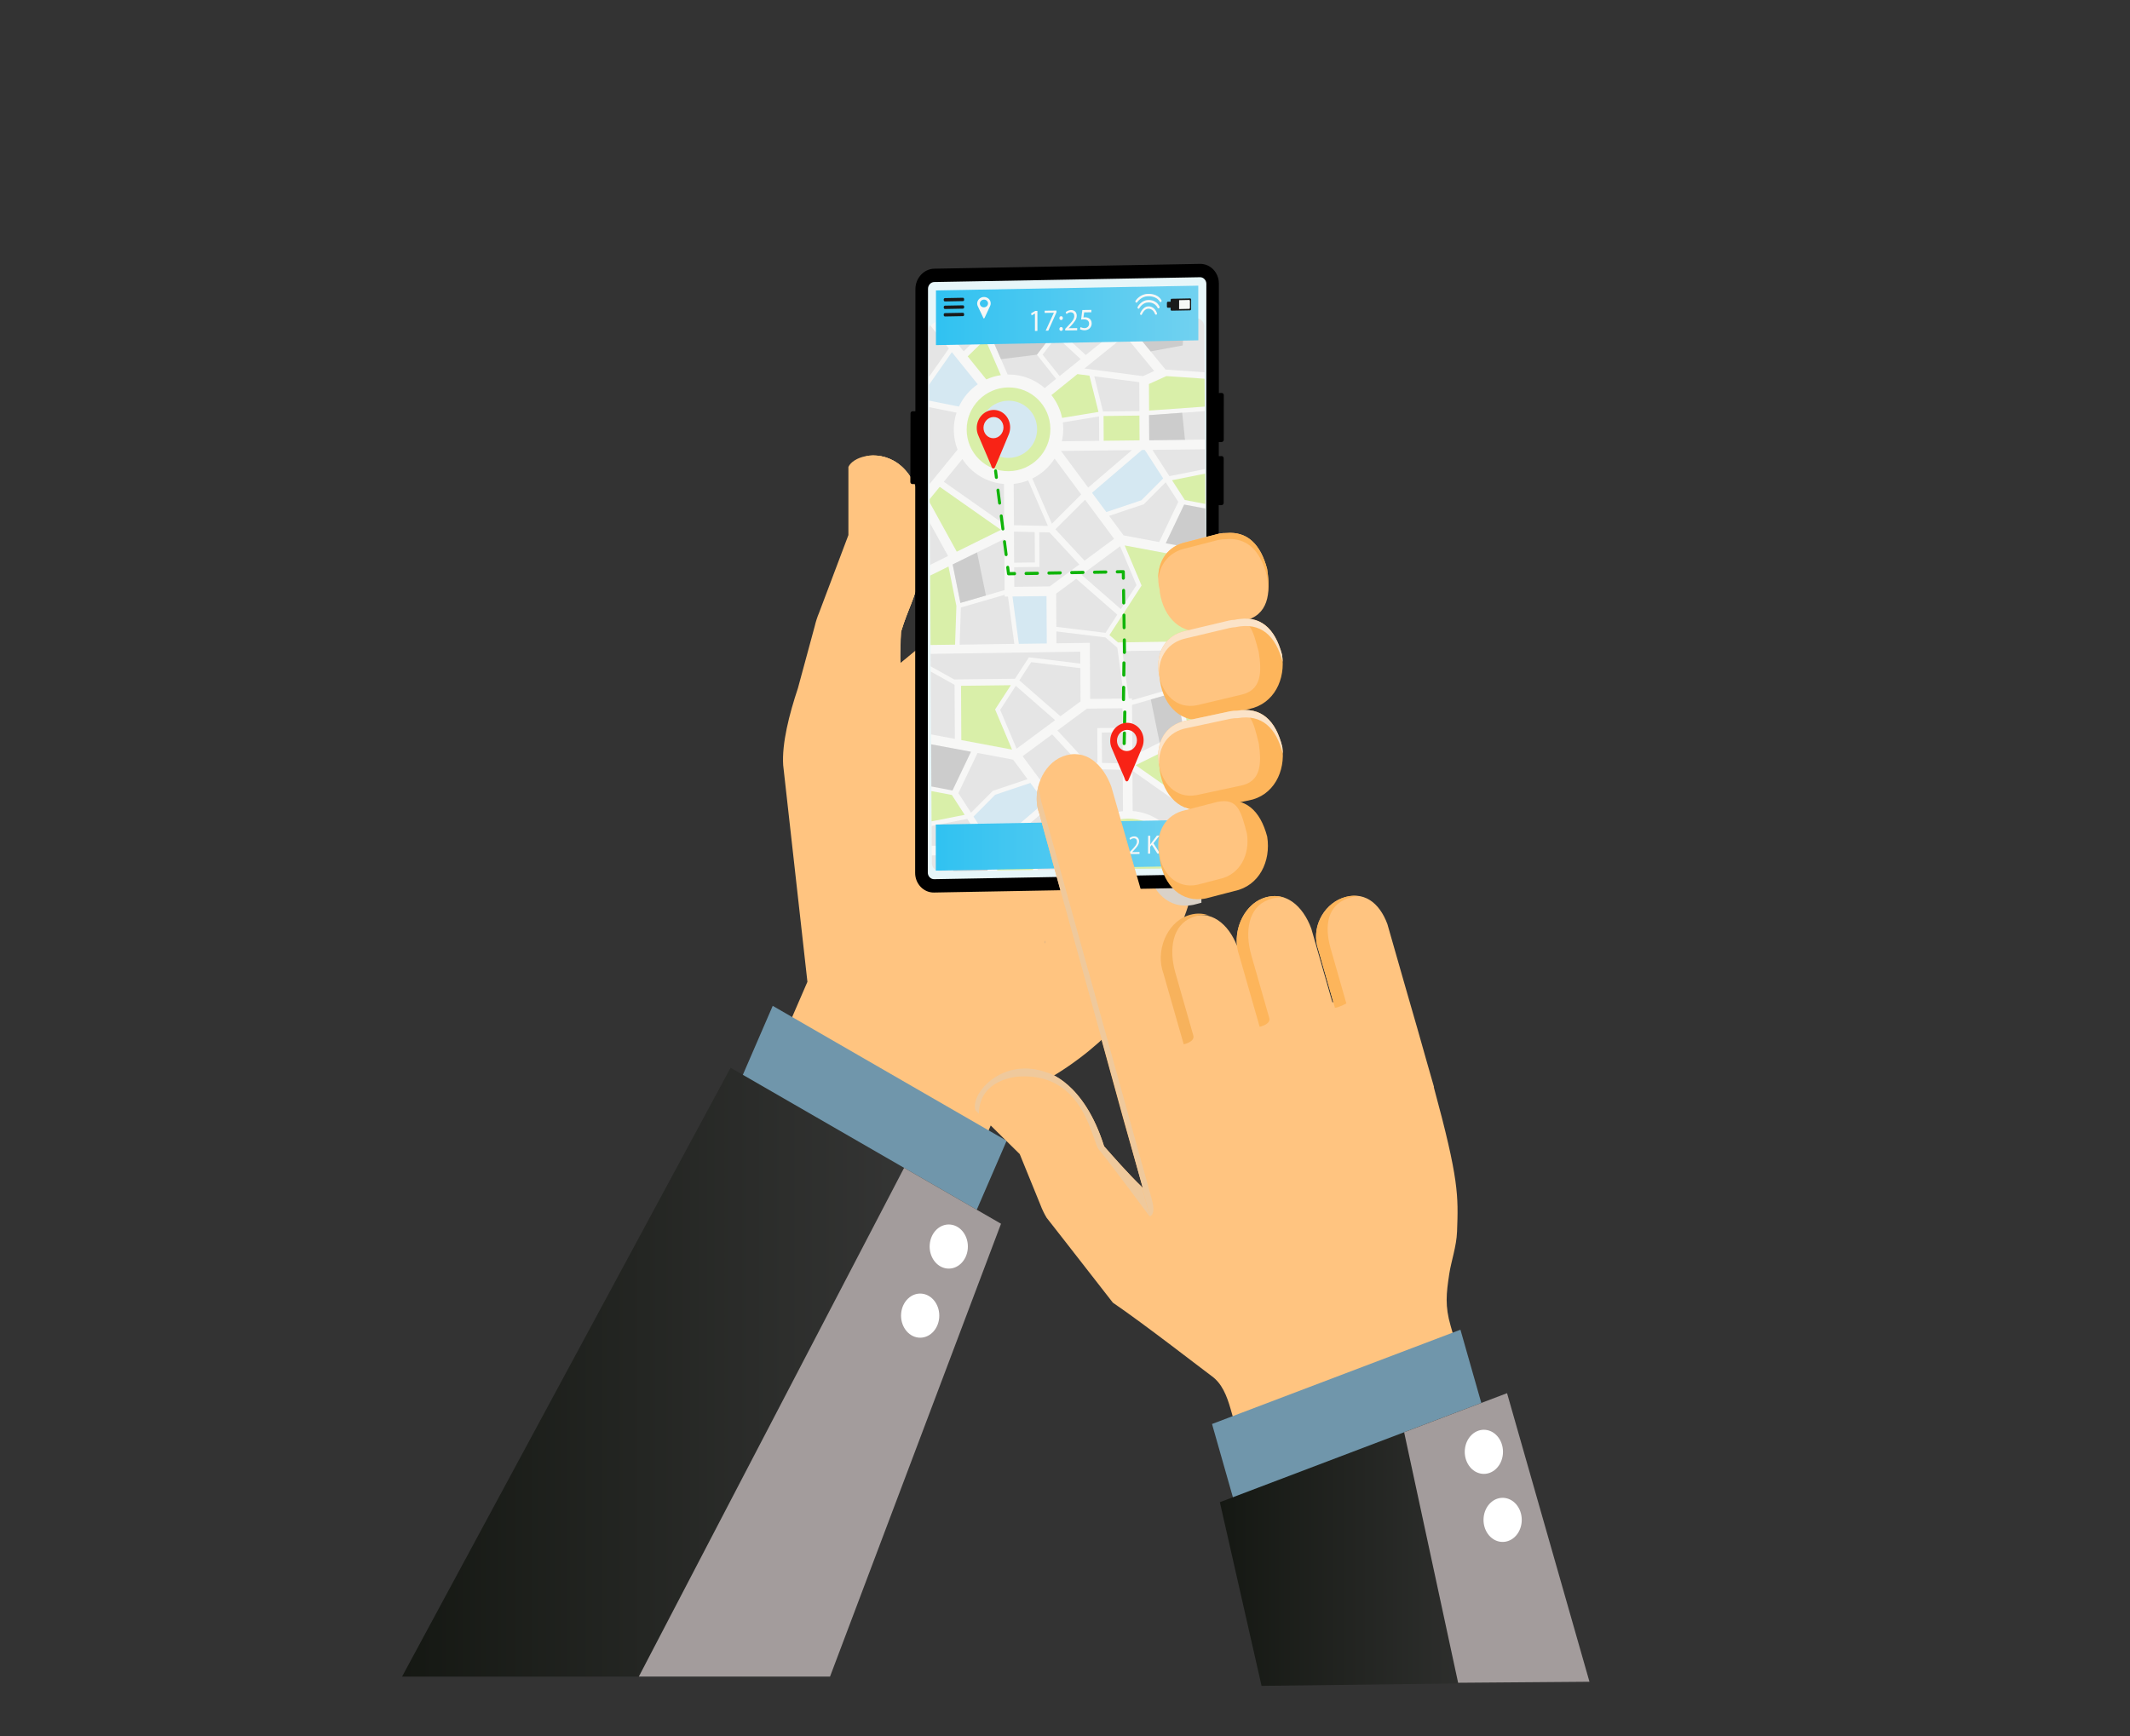 <svg width="390" height="318" viewBox="0 0 390 318" fill="none" xmlns="http://www.w3.org/2000/svg">
<rect x="0" y="0" width="390" height="318" fill="#333333" stroke="none"/>
<path d="M169.007 118.04L168.95 179.283C168.95 179.283 167.026 131.43 167.353 127.843C167.68 124.255 166.372 125.577 163.918 126.143C161.464 126.71 161.791 124.066 161.464 118.401C161.137 112.736 165.39 104.993 166.535 94.985C167.68 84.977 158.469 83.555 158.469 83.555L158.473 83.551C161.971 82.862 167.195 84.609 168.626 92.589C168.626 92.589 169.423 98.473 168.16 106.06C167.589 109.499 166.285 111.367 164.966 115.725C164.584 121.938 164.966 121.375 164.966 121.375L169.007 118.04Z" fill="#FDB55B"/>
<path d="M182.762 115.221L164.967 125.679C164.967 125.679 164.702 122.869 164.967 115.723C166.286 111.365 167.588 109.498 168.16 106.06C169.422 98.471 168.626 92.588 168.626 92.588C167.192 84.603 161.967 82.863 158.469 83.554C161.018 83.252 167.207 85.449 167.207 93.236C167.207 102.038 166.573 105.696 166.573 105.696L162.763 115.22V130.609C162.763 130.609 167.207 133.177 167.207 152.961C167.207 170.182 167.207 173.846 167.207 173.846C167.207 173.846 166.286 184.474 178.387 184.474C189.178 184.474 206.637 184.474 206.637 184.474L182.762 115.221Z" fill="#EFC99C"/>
<path d="M218.868 161.023C218.868 161.023 214.829 184.595 191.491 197.846C189.551 198.949 186.356 200.601 183.529 201.211L175.449 219.872L174.98 220.957L174.975 220.969L139.001 200.212L139.103 199.976L147.837 179.808L143.4 140.138C143.14 136.134 144.511 130.796 146.098 126.032L149.165 114.718C149.371 113.842 149.646 112.991 149.991 112.173L155.342 97.991V85.513C155.76 84.607 156.954 83.849 158.474 83.551C161.971 82.862 167.195 84.609 168.626 92.589C168.626 92.589 169.423 98.473 168.16 106.06C167.589 109.499 166.285 111.367 164.966 115.725C164.584 121.938 164.966 121.375 164.966 121.375L169.007 118.04L173.033 114.715L218.868 161.023Z" fill="#FFC480"/>
<path d="M141.485 184.208L127.637 216.189L170.467 240.901L184.315 208.92L141.485 184.208Z" fill="#7096AB"/>
<path d="M133.769 195.546L73.616 307.048H151.976L183.283 224.114L133.769 195.546Z" fill="url(#paint0_linear_859_423)"/>
<path d="M165.54 213.876L116.967 307.048H151.976L183.283 224.114L165.54 213.876Z" fill="#A39C9C"/>
<path d="M173.38 232.312C175.305 232.526 177.015 230.901 177.201 228.68C177.388 226.458 175.979 224.485 174.055 224.268C172.13 224.054 170.42 225.679 170.233 227.901C170.048 230.123 171.456 232.096 173.38 232.312Z" fill="white"/>
<path d="M168.146 244.965C170.07 245.179 171.78 243.554 171.966 241.332C172.153 239.111 170.744 237.137 168.821 236.92C166.896 236.707 165.185 238.331 164.998 240.553C164.813 242.775 166.221 244.748 168.146 244.965Z" fill="white"/>
<path d="M219.976 99.241L215.971 100.281C211.433 101.23 209.383 105.199 210.091 109.721C210.796 114.237 213.995 117.593 218.533 116.644L219.976 116.273V99.241Z" fill="#DAD2C8"/>
<path d="M219.976 115.569L215.999 116.503C211.458 117.452 209.408 121.424 210.116 125.943C210.824 130.458 214.023 133.814 218.56 132.869L219.976 132.535V115.569Z" fill="#DAD2C8"/>
<path d="M219.976 132.188L216.121 132.976C211.567 133.818 209.441 137.718 210.07 142.253C210.699 146.788 213.843 150.238 218.397 149.399L219.976 149.075V132.188Z" fill="#DAD2C8"/>
<path d="M219.976 148.302L215.993 149.332C211.455 150.281 209.405 154.253 210.113 158.772C210.821 163.291 214.017 166.644 218.558 165.698L219.976 165.331V148.302Z" fill="#DAD2C8"/>
<path d="M167.086 75.322L167.607 75.31L167.613 52.928C167.616 50.922 169.171 49.241 171.062 49.209L219.726 48.326C221.617 48.294 223.174 49.915 223.171 51.921L223.173 71.977L223.694 71.965C223.899 71.966 224.08 72.137 224.074 72.369L224.069 80.542C224.065 80.759 223.9 80.954 223.682 80.951L223.16 80.963L223.158 83.537L223.679 83.525C223.884 83.525 224.064 83.697 224.058 83.929L224.054 92.102C224.05 92.319 223.885 92.513 223.666 92.511L223.145 92.523L223.121 158.853C223.119 160.859 221.563 162.54 219.672 162.572L171.009 163.455C169.117 163.487 167.56 161.866 167.563 159.859L167.582 88.642L167.06 88.654C166.855 88.654 166.675 88.482 166.681 88.251L166.712 75.733C166.702 75.514 166.881 75.321 167.086 75.322Z" fill="black"/>
<path d="M171.065 51.653L219.728 50.77C220.346 50.757 220.88 51.314 220.881 51.969L220.847 158.888C220.848 159.543 220.313 160.12 219.696 160.132L171.033 161.015C170.416 161.028 169.881 160.471 169.88 159.816L169.917 52.883C169.915 52.228 170.437 51.649 171.065 51.653Z" fill="#E7F6F9"/>
<path d="M171.377 53.181L182.893 52.968C183.841 54.734 185.885 54.404 185.885 54.404L195.413 54.224L204.941 54.044C204.941 54.044 206.983 54.295 207.926 52.497L219.441 52.284L219.419 158.55L171.342 159.445L171.377 53.181Z" fill="white"/>
<path d="M219.091 158.988L172.606 159.529C171.516 159.543 170.621 158.647 170.613 157.535L170.049 60.879C170.042 59.768 170.926 58.851 172.017 58.837L218.509 58.297C219.6 58.283 220.495 59.18 220.502 60.291L221.066 156.947C221.066 158.057 220.181 158.974 219.091 158.988Z" fill="#F7F7F6"/>
<path d="M197.617 103.383L192.16 97.502L190.285 97.468L190.319 103.823L185.693 103.881L185.712 107.467L192.196 107.391L197.617 103.383Z" fill="#E5E5E5"/>
<path d="M177.186 65.265L180.586 69.486C181.425 69.109 182.32 68.838 183.252 68.704L180.408 62.131L177.186 65.265Z" fill="#D9EFA9"/>
<path d="M204.581 112.567L197.056 105.995L193.382 108.713L193.415 114.798L202.42 115.895L204.581 112.567Z" fill="#E5E5E5"/>
<path d="M208.594 69.989L200.363 68.915L201.961 75.356L208.622 75.282L208.594 69.989Z" fill="#E5E5E5"/>
<path d="M193.378 60.373L194.766 58.574L181.011 58.733L181.161 60.518L193.378 60.373Z" fill="#E5E5E5"/>
<path d="M184.499 68.598C184.532 68.595 184.563 68.599 184.596 68.596C187.153 68.565 189.498 69.508 191.28 71.071L193.364 69.389L189.844 64.947L192.454 61.561L181.505 61.685L184.499 68.598Z" fill="#E5E5E5"/>
<path d="M197.3 68.513L197.303 68.489L192.511 72.359C193.466 73.558 194.149 74.979 194.469 76.535L201.133 75.441L199.476 68.794L197.3 68.513Z" fill="#D9EFA9"/>
<path d="M209.089 82.409L199.993 90.203L199.947 90.245L202.566 93.774L208.991 91.617L212.979 87.614L209.61 82.402L209.089 82.409Z" fill="#D5E8F2"/>
<path d="M206.007 61.47L198.553 67.486L209.274 68.887L211.33 67.944L206.007 61.47Z" fill="#E5E5E5"/>
<path d="M213.436 88.326L209.439 92.343L203.081 94.477L205.733 98.052L212.24 99.269L215.744 91.907L213.436 88.326Z" fill="#E5E5E5"/>
<path d="M208.091 107.158L205.093 100.048L198.032 105.272L205.231 111.56L208.091 107.158Z" fill="#E5E5E5"/>
<path d="M176.215 84.067L172.813 88.228L183.87 96.003L183.831 88.628C180.633 88.386 177.854 86.63 176.215 84.067Z" fill="#E5E5E5"/>
<path d="M183.889 98.699L174.435 103.373L175.851 110.417L183.944 108.068L183.889 98.699Z" fill="#E5E5E5"/>
<path d="M184.703 86.294C188.934 86.244 192.345 82.77 192.32 78.534C192.295 74.298 188.845 70.904 184.614 70.954C180.382 71.004 176.972 74.478 176.997 78.714C177.021 82.95 180.472 86.344 184.703 86.294Z" fill="#D9EFA9"/>
<path d="M183.998 117.944C184.575 117.938 185.145 117.93 185.722 117.924L184.558 109.251L183.957 109.254L183.956 108.928L175.938 111.255L175.707 118.061C178.466 118.018 181.231 117.985 183.998 117.944Z" fill="#E5E5E5"/>
<path d="M198.797 65.016L206.966 58.434L195.816 58.562L194.151 60.729L198.797 65.016Z" fill="#E5E5E5"/>
<path d="M208.625 76.108L202.057 76.185L202.084 80.722L208.652 80.645L208.625 76.108Z" fill="#D9EFA9"/>
<path d="M188.254 87.977C187.423 88.306 186.535 88.521 185.61 88.615L185.652 96.187L191.875 96.319L188.254 87.977Z" fill="#E5E5E5"/>
<path d="M201.257 80.731L201.23 76.263L194.606 77.354C194.655 77.737 194.679 78.124 194.679 78.516C194.684 79.308 194.598 80.071 194.427 80.813L201.257 80.731Z" fill="#E5E5E5"/>
<path d="M184.688 83.865C187.581 83.832 189.912 81.458 189.895 78.564C189.878 75.67 187.52 73.352 184.627 73.386C181.735 73.42 179.404 75.793 179.42 78.687C179.437 81.581 181.796 83.899 184.688 83.865Z" fill="#D5E8F2"/>
<path d="M194.267 82.586L199.244 89.296L207.252 82.438L194.267 82.586Z" fill="#E5E5E5"/>
<path d="M185.684 103.056L189.484 103.009L189.456 97.447L185.658 97.364L185.684 103.056Z" fill="#E5E5E5"/>
<path d="M203.987 98.673L198.675 91.515L193.243 96.933L198.576 102.674L203.987 98.673Z" fill="#E5E5E5"/>
<path d="M197.965 90.556L193.097 83.984C192.103 85.546 190.687 86.819 189.008 87.638L192.599 95.91L197.965 90.556Z" fill="#E5E5E5"/>
<path d="M190.901 64.945L194.015 68.871L197.864 65.771L193.423 61.669L190.901 64.945Z" fill="#E5E5E5"/>
<path d="M171.061 58.92C171.086 58.916 171.113 58.904 171.138 58.899C171.113 58.904 171.086 58.916 171.061 58.92Z" fill="#E5E5E5"/>
<path d="M171.252 58.873C171.277 58.869 171.294 58.864 171.318 58.868C171.294 58.864 171.269 58.868 171.252 58.873Z" fill="#E5E5E5"/>
<path d="M171.144 58.899C171.169 58.894 171.204 58.883 171.23 58.879C171.204 58.883 171.17 58.886 171.144 58.899Z" fill="#E5E5E5"/>
<path d="M170.984 58.95C171.002 58.944 171.029 58.932 171.046 58.926C171.019 58.938 171.002 58.944 170.984 58.95Z" fill="#E5E5E5"/>
<path d="M171.521 58.848C171.488 58.85 171.464 58.847 171.431 58.849C171.456 58.846 171.489 58.843 171.521 58.848Z" fill="#E5E5E5"/>
<path d="M171.342 58.853C171.36 58.848 171.384 58.852 171.409 58.848C171.384 58.852 171.359 58.855 171.342 58.853Z" fill="#E5E5E5"/>
<path d="M220.689 93.128L216.817 92.397L213.44 99.492L220.733 100.855L220.689 93.128Z" fill="#CCCCCC"/>
<path d="M191.663 117.843L191.612 109.168L185.384 109.239L186.548 117.912C188.255 117.889 189.955 117.865 191.663 117.843Z" fill="#D5E8F2"/>
<path d="M220.548 68.174L220.492 59.752C220.489 58.943 219.816 58.283 219.007 58.288L209.82 58.398L207.393 60.357L213.409 67.681L220.548 68.174Z" fill="#E5E5E5"/>
<path d="M210.427 80.627L220.615 80.507L220.584 75.296L210.395 76.028L210.427 80.627Z" fill="#E5E5E5"/>
<path d="M220.553 69.358L213.556 68.877L210.37 70.327L210.395 75.195L220.584 74.463L220.553 69.358Z" fill="#D9EFA9"/>
<path d="M220.645 85.898L220.623 82.279L211.012 82.393L214.111 87.199L220.645 85.898Z" fill="#E5E5E5"/>
<path d="M220.683 92.286L220.651 86.739L214.595 87.946L216.944 91.574L220.683 92.286Z" fill="#D9EFA9"/>
<path d="M170.253 95.759L170.303 103.446L173.587 101.823L170.253 95.759Z" fill="#E5E5E5"/>
<path d="M183.273 97.035L172.063 89.156L170.226 91.405L170.231 92.034L175.181 101.033L183.273 97.035Z" fill="#D9EFA9"/>
<path d="M174.874 118.062L175.114 110.972L173.668 103.752L170.307 105.413L170.384 118.124C171.883 118.103 173.383 118.083 174.874 118.062Z" fill="#D9EFA9"/>
<path d="M174.639 78.748C174.631 77.636 174.81 76.569 175.138 75.571L170.129 74.57L170.211 88.628L175.327 82.348C174.896 81.233 174.647 80.022 174.639 78.748Z" fill="#E5E5E5"/>
<path d="M179.025 70.378L174.281 64.494L170.107 70.453L170.126 73.37L175.578 74.459C176.345 72.807 177.541 71.396 179.025 70.378Z" fill="#D5E8F2"/>
<path d="M170.284 59.534C170.13 59.765 170.042 60.046 170.047 60.341L170.097 69.024L173.738 63.82L170.284 59.534Z" fill="#E5E5E5"/>
<path d="M170.89 58.992C170.917 58.98 170.935 58.967 170.96 58.962C170.943 58.968 170.917 58.98 170.89 58.992Z" fill="#E5E5E5"/>
<path d="M170.733 59.084C170.759 59.072 170.778 59.059 170.804 59.046C170.779 59.051 170.76 59.064 170.733 59.084Z" fill="#E5E5E5"/>
<path d="M180.003 60.889L179.824 58.749L172.009 58.837L176.447 64.342L180.003 60.889Z" fill="#E5E5E5"/>
<path d="M170.662 59.132C170.681 59.118 170.707 59.106 170.726 59.092C170.699 59.105 170.681 59.118 170.662 59.132Z" fill="#E5E5E5"/>
<path d="M170.452 59.313C170.509 59.249 170.581 59.194 170.645 59.138C170.581 59.194 170.517 59.25 170.452 59.313Z" fill="#E5E5E5"/>
<path d="M170.804 59.038C170.83 59.026 170.857 59.013 170.884 59.001C170.858 59.005 170.83 59.026 170.804 59.038Z" fill="#E5E5E5"/>
<path d="M171.318 58.858C171.326 58.86 171.335 58.854 171.343 58.855C171.334 58.861 171.326 58.86 171.318 58.858Z" fill="#E5E5E5"/>
<path d="M171.398 58.853C171.407 58.855 171.416 58.849 171.424 58.85C171.424 58.85 171.416 58.849 171.398 58.853Z" fill="#E5E5E5"/>
<path d="M171.227 58.878C171.235 58.879 171.244 58.873 171.252 58.875C171.244 58.873 171.236 58.872 171.227 58.878Z" fill="#E5E5E5"/>
<path d="M171.043 58.933C171.051 58.934 171.06 58.928 171.068 58.929C171.06 58.928 171.052 58.927 171.043 58.933Z" fill="#E5E5E5"/>
<path d="M170.959 58.961C170.967 58.962 170.976 58.956 170.976 58.956C170.976 58.956 170.968 58.955 170.959 58.961Z" fill="#E5E5E5"/>
<path d="M170.724 59.091L170.732 59.085C170.732 59.085 170.725 59.084 170.724 59.091Z" fill="#E5E5E5"/>
<path d="M210.395 76.027L216.46 75.589L216.969 80.543L210.427 80.627L210.395 76.027Z" fill="#CCCCCC"/>
<path d="M210.681 64.349L207.393 60.356L209.82 58.397L216.842 58.318L216.551 63.27L210.681 64.349Z" fill="#CCCCCC"/>
<path d="M174.435 103.373L178.899 101.17L180.52 109.059L175.851 110.417L174.435 103.373Z" fill="#CCCCCC"/>
<path d="M189.851 64.956L183.282 65.778L181.511 61.694L192.461 61.57L189.851 64.956Z" fill="#CCCCCC"/>
<path d="M193.611 133.778L199.068 139.659L200.942 139.701L200.909 133.338L205.533 133.288L205.515 129.703L199.022 129.777L193.611 133.778Z" fill="#E5E5E5"/>
<path d="M186.646 124.603L194.163 131.173L197.846 128.448L197.813 122.363L188.808 121.267L186.646 124.603Z" fill="#E5E5E5"/>
<path d="M182.139 154.753L191.234 146.966L191.28 146.924L188.662 143.387L182.229 145.543L178.249 149.547L181.61 154.758L182.139 154.753Z" fill="#D5E8F2"/>
<path d="M177.792 148.836L181.788 144.827L188.146 142.693L185.493 139.118L178.987 137.901L175.476 145.254L177.792 148.836Z" fill="#E5E5E5"/>
<path d="M183.137 130.004L186.135 137.113L193.195 131.889L185.989 125.601L183.137 130.004Z" fill="#E5E5E5"/>
<path d="M176.015 135.537L185.303 137.279L182.203 129.927L185.085 125.487L175.963 125.597L176.015 135.537Z" fill="#D9EFA9"/>
<path d="M215.011 153.102L218.407 148.932L207.35 141.157L207.389 148.533C210.587 148.774 213.374 150.532 215.011 153.102Z" fill="#E5E5E5"/>
<path d="M207.331 138.461L216.784 133.795L215.376 126.753L207.276 129.092L207.331 138.461Z" fill="#E5E5E5"/>
<path d="M207.23 119.218C206.652 119.224 206.083 119.232 205.506 119.238L206.67 127.911L207.271 127.908L207.272 128.234L215.29 125.908L215.521 119.102C212.754 119.143 209.996 119.177 207.23 119.218Z" fill="#E5E5E5"/>
<path d="M202.972 149.193C203.804 148.864 204.691 148.649 205.617 148.555L205.575 140.983L199.352 140.851L202.972 149.193Z" fill="#E5E5E5"/>
<path d="M196.952 154.583L191.983 147.875L183.974 154.733L196.952 154.583Z" fill="#E5E5E5"/>
<path d="M205.534 134.113L201.734 134.16L201.772 139.715L205.57 139.798L205.534 134.113Z" fill="#E5E5E5"/>
<path d="M187.241 138.49L192.552 145.655L197.977 140.228L192.652 134.489L187.241 138.49Z" fill="#E5E5E5"/>
<path d="M193.255 146.606L198.123 153.177C199.117 151.615 200.533 150.342 202.212 149.524L198.621 141.251L193.255 146.606Z" fill="#E5E5E5"/>
<path d="M170.531 144.033L174.401 144.771L177.788 137.67L170.487 136.306L170.531 144.033Z" fill="#CCCCCC"/>
<path d="M179.283 119.621C176.315 119.666 173.357 119.704 170.389 119.749L170.403 122.036L174.766 124.462L174.763 124.428L185.849 124.299L188.392 120.382L197.805 121.529L197.792 119.348C191.625 119.437 185.458 119.526 179.283 119.621Z" fill="#E5E5E5"/>
<path d="M170.575 151.263L170.595 154.889L180.215 154.777L177.108 149.97L170.575 151.263Z" fill="#E5E5E5"/>
<path d="M170.537 144.875L170.568 150.421L176.631 149.224L174.284 145.587L170.537 144.875Z" fill="#D9EFA9"/>
<path d="M170.483 134.502L174.831 135.317L174.78 125.418L170.41 122.983L170.483 134.502Z" fill="#E5E5E5"/>
<path d="M220.966 141.41L220.925 133.716L217.632 135.346L220.966 141.41Z" fill="#E5E5E5"/>
<path d="M207.946 140.133L219.164 148.013L220.993 145.764L220.988 145.135L216.047 136.129L207.946 140.133Z" fill="#D9EFA9"/>
<path d="M216.346 119.098L216.106 126.188L217.552 133.408L220.913 131.747L220.836 119.036C219.344 119.058 217.845 119.078 216.346 119.098Z" fill="#D9EFA9"/>
<path d="M215.893 154.813C216.332 155.929 216.581 157.14 216.581 158.413C216.584 158.618 216.579 158.813 216.566 159.015L219.596 158.98C220.406 158.966 221.065 158.286 221.064 157.461L221.008 148.541L215.893 154.813Z" fill="#D9EFA9"/>
<path d="M206.531 152.644C203.285 152.682 200.666 155.356 200.685 158.599C200.688 158.803 200.699 159.001 200.719 159.199L212.422 159.061C212.442 158.868 212.447 158.665 212.453 158.462C212.425 155.218 209.769 152.606 206.531 152.644Z" fill="#D5E8F2"/>
<path d="M196.8 156.356L189.97 156.439L189.984 159.33L196.566 159.252C196.554 159.055 196.543 158.857 196.548 158.654C196.542 157.862 196.63 157.091 196.8 156.356Z" fill="#E5E5E5"/>
<path d="M189.138 156.438L182.569 156.515L182.586 159.405L189.154 159.328L189.138 156.438Z" fill="#D9EFA9"/>
<path d="M216.784 133.795L212.328 135.999L210.708 128.102L215.376 126.752L216.784 133.795Z" fill="#CCCCCC"/>
<path d="M215.17 158.43C215.145 153.676 211.263 149.859 206.517 149.916C201.771 149.974 197.933 153.884 197.96 158.629C197.962 158.834 197.966 159.03 197.985 159.229L215.155 159.032C215.159 158.836 215.173 158.634 215.17 158.43Z" fill="#D9EFA9"/>
<path d="M172.101 159.538L180.814 159.434L180.8 156.543L170.611 156.662L170.619 158.051C170.62 158.875 171.292 159.544 172.101 159.538Z" fill="#E5E5E5"/>
<path d="M174.251 156.617L174.554 159.509L180.814 159.434L180.8 156.542L174.251 156.617Z" fill="#CCCCCC"/>
<path d="M193.428 117.812C195.473 117.781 197.509 117.757 199.547 117.725L199.556 119.326L199.607 128.001L205.835 127.929L204.735 119.755L204.586 118.624L202.395 116.732L200.751 116.536L199.548 116.386L193.422 115.64L193.428 117.812Z" fill="#E5E5E5"/>
<path d="M209.024 107.235L206.142 111.675L205.37 112.869L203.136 116.309L204.711 117.655C207.117 117.619 209.53 117.584 211.936 117.547C214.904 117.503 217.862 117.465 220.829 117.42L220.816 115.133L216.453 112.707L215.27 112.03L215.264 111.572L215.211 101.632L205.924 99.891L209.024 107.235Z" fill="#D9EFA9"/>
<path d="M216.447 111.196L220.808 113.637L220.744 102.667L216.388 101.851L216.447 111.196Z" fill="#E5E5E5"/>
<path d="M184.954 78.266C184.952 76.477 183.587 75.044 181.901 75.076C180.214 75.109 178.839 76.583 178.841 78.372C178.838 78.866 178.937 79.317 179.122 79.736C179.725 81.147 180.328 82.558 180.931 83.968C181.094 84.355 181.259 84.728 181.422 85.115C181.513 85.332 181.572 85.777 181.855 85.803C182.096 85.838 182.197 85.518 182.28 85.326C182.423 84.998 182.551 84.682 182.694 84.353C183.066 83.477 183.426 82.598 183.796 81.735C184.089 81.035 184.383 80.322 184.676 79.622C184.858 79.212 184.953 78.746 184.954 78.266ZM181.905 80.255C180.891 80.268 180.083 79.424 180.075 78.347C180.08 77.271 180.889 76.399 181.905 76.371C182.919 76.358 183.727 77.202 183.735 78.279C183.73 79.355 182.905 80.239 181.905 80.255Z" fill="#F82316"/>
<path d="M182.442 87.705C182.304 87.715 182.184 87.595 182.163 87.461L182.017 86.291C182 86.129 182.103 85.984 182.256 85.962C182.41 85.941 182.545 86.048 182.562 86.21L182.708 87.38C182.725 87.543 182.622 87.688 182.469 87.709C182.469 87.709 182.455 87.707 182.442 87.705Z" fill="#10B40A"/>
<path d="M184.227 101.853C184.089 101.862 183.969 101.743 183.947 101.609L183.645 99.253C183.628 99.09 183.731 98.945 183.884 98.924C184.038 98.902 184.173 99.009 184.19 99.171L184.492 101.527C184.51 101.69 184.407 101.835 184.253 101.856C184.253 101.856 184.24 101.855 184.227 101.853ZM183.636 97.142C183.497 97.151 183.378 97.032 183.356 96.898L183.054 94.542C183.036 94.38 183.139 94.235 183.293 94.213C183.446 94.192 183.581 94.299 183.599 94.461L183.901 96.817C183.919 96.98 183.816 97.125 183.662 97.146C183.651 97.13 183.636 97.142 183.636 97.142ZM183.033 92.416C182.895 92.425 182.775 92.306 182.754 92.172L182.452 89.816C182.434 89.653 182.537 89.508 182.69 89.487C182.844 89.465 182.979 89.572 182.996 89.735L183.299 92.091C183.316 92.253 183.213 92.398 183.06 92.42C183.06 92.42 183.046 92.418 183.033 92.416Z" fill="#10B40A"/>
<path d="M185.773 105.347L184.663 105.362C184.525 105.371 184.406 105.252 184.384 105.118L184.238 103.948C184.221 103.785 184.324 103.64 184.477 103.619C184.631 103.597 184.766 103.704 184.783 103.866L184.899 104.77L185.763 104.75C185.915 104.742 186.046 104.878 186.036 105.036C186.052 105.213 185.935 105.356 185.773 105.347Z" fill="#10B40A"/>
<path d="M202.481 105.056L200.398 105.09C200.247 105.097 200.116 104.962 200.125 104.803C200.121 104.643 200.251 104.502 200.4 104.509L202.483 104.475C202.634 104.468 202.765 104.603 202.756 104.762C202.749 104.906 202.633 105.049 202.481 105.056ZM198.302 105.122L196.219 105.155C196.067 105.163 195.936 105.027 195.946 104.869C195.941 104.708 196.071 104.567 196.221 104.574L198.304 104.54C198.455 104.533 198.586 104.668 198.577 104.827C198.581 104.988 198.451 105.129 198.302 105.122ZM194.134 105.203L192.051 105.237C191.899 105.244 191.768 105.109 191.778 104.95C191.773 104.79 191.903 104.648 192.053 104.655L194.136 104.622C194.287 104.615 194.418 104.75 194.409 104.908C194.399 105.067 194.285 105.196 194.134 105.203ZM189.952 105.283L187.869 105.316C187.718 105.324 187.587 105.188 187.596 105.03C187.592 104.869 187.722 104.728 187.871 104.735L189.954 104.701C190.106 104.694 190.236 104.829 190.227 104.988C190.231 105.149 190.104 105.276 189.952 105.283Z" fill="#10B40A"/>
<path d="M205.683 106.173C205.532 106.18 205.414 106.047 205.41 105.886L205.402 104.998L204.566 105.008C204.415 105.015 204.284 104.88 204.293 104.721C204.289 104.561 204.419 104.42 204.568 104.427L205.678 104.412C205.829 104.405 205.946 104.538 205.951 104.699L205.971 105.88C205.964 106.024 205.848 106.168 205.683 106.173C205.696 106.175 205.696 106.175 205.683 106.173Z" fill="#10B40A"/>
<path d="M205.879 119.77C205.728 119.778 205.61 119.644 205.606 119.484L205.579 117.211C205.575 117.05 205.705 116.909 205.856 116.902C206.021 116.897 206.138 117.03 206.143 117.191L206.17 119.463C206.158 119.636 206.044 119.765 205.879 119.77C205.893 119.772 205.893 119.772 205.879 119.77ZM205.823 115.239C205.671 115.246 205.554 115.113 205.55 114.953L205.523 112.68C205.518 112.519 205.648 112.378 205.8 112.371C205.951 112.364 206.068 112.497 206.073 112.657L206.1 114.93C206.102 115.105 205.974 115.232 205.823 115.239ZM205.753 110.706C205.601 110.713 205.484 110.58 205.48 110.419L205.453 108.147C205.448 107.986 205.578 107.845 205.73 107.838C205.881 107.83 205.999 107.964 206.003 108.124L206.03 110.397C206.034 110.558 205.918 110.701 205.753 110.706Z" fill="#10B40A"/>
<path d="M205.944 128.305C205.894 128.37 205.805 128.413 205.706 128.406C205.549 128.395 205.422 128.257 205.424 128.099L205.457 125.858C205.458 125.7 205.588 125.581 205.745 125.592C205.903 125.603 206.03 125.741 206.028 125.899L205.995 128.141C205.994 128.2 205.974 128.258 205.944 128.305ZM206 123.831C205.95 123.897 205.861 123.94 205.762 123.933C205.605 123.921 205.478 123.784 205.48 123.625L205.513 121.384C205.514 121.226 205.644 121.107 205.801 121.118C205.959 121.13 206.086 121.267 206.084 121.425L206.051 123.667C206.051 123.726 206.03 123.784 206 123.831Z" fill="#10B40A"/>
<path d="M205.573 140.249C205.518 140.206 205.489 140.125 205.479 140.046L205.517 138.121C205.517 137.963 205.653 137.834 205.813 137.825C205.974 137.816 206.097 137.942 206.096 138.1L206.059 140.024C206.058 140.182 205.922 140.312 205.762 140.321C205.683 140.316 205.627 140.292 205.573 140.249ZM205.639 136.391C205.585 136.347 205.556 136.266 205.546 136.187L205.584 134.263C205.584 134.105 205.72 133.975 205.88 133.966C206.04 133.957 206.163 134.083 206.163 134.241L206.125 136.166C206.125 136.324 205.989 136.453 205.829 136.462C205.758 136.468 205.693 136.434 205.639 136.391ZM205.714 132.542C205.66 132.499 205.631 132.418 205.621 132.338L205.659 130.414C205.659 130.256 205.795 130.127 205.955 130.117C206.115 130.108 206.238 130.235 206.238 130.393L206.2 132.317C206.2 132.475 206.064 132.605 205.904 132.614C205.836 132.6 205.768 132.585 205.714 132.542Z" fill="#10B40A"/>
<path d="M219.417 52.308L171.371 53.187L171.369 63.205L219.414 62.327L219.417 52.308Z" fill="url(#paint1_linear_859_423)"/>
<path d="M217.91 54.651L214.524 54.715C214.428 54.716 214.344 54.82 214.341 54.936L214.336 55.255L213.844 55.257C213.748 55.257 213.665 55.362 213.662 55.478L213.661 56.147C213.658 56.262 213.739 56.361 213.848 56.363L214.341 56.361L214.336 56.68C214.332 56.796 214.414 56.895 214.523 56.896L217.909 56.833C218.005 56.832 218.088 56.728 218.092 56.612L218.097 54.868C218.1 54.752 218.019 54.653 217.91 54.651Z" fill="#1A1A1A"/>
<path d="M217.733 54.931L215.895 54.971L215.892 56.6L217.73 56.56C217.812 56.557 217.878 56.479 217.877 56.392L217.875 55.083C217.874 54.995 217.815 54.929 217.733 54.931Z" fill="#F7F7F6"/>
<path d="M176.316 55.145L173.013 55.206C172.903 55.205 172.809 55.104 172.798 54.986L172.794 54.825C172.797 54.709 172.894 54.607 173.005 54.594L176.309 54.533C176.418 54.534 176.513 54.635 176.523 54.753L176.528 54.914C176.522 55.044 176.439 55.148 176.316 55.145Z" fill="#1A1A1A"/>
<path d="M176.322 56.528L173.018 56.589C172.909 56.587 172.814 56.487 172.804 56.369L172.8 56.208C172.803 56.092 172.9 55.99 173.011 55.977L176.315 55.916C176.424 55.917 176.519 56.018 176.529 56.136L176.533 56.297C176.53 56.413 176.433 56.515 176.322 56.528Z" fill="#1A1A1A"/>
<path d="M176.316 57.894L173.012 57.955C172.903 57.954 172.808 57.853 172.798 57.735L172.794 57.574C172.797 57.459 172.894 57.356 173.005 57.343L176.309 57.282C176.418 57.283 176.513 57.384 176.523 57.502L176.527 57.663C176.522 57.793 176.439 57.897 176.316 57.894Z" fill="#1A1A1A"/>
<path d="M211.655 57.632C211.586 57.636 211.512 57.582 211.482 57.505C211.09 56.43 210.227 56.538 210.227 56.538L210.214 56.536C209.514 56.552 209.098 57.539 209.096 57.553C209.053 57.663 208.938 57.705 208.848 57.663C208.76 57.606 208.71 57.483 208.766 57.374C208.788 57.319 209.289 56.126 210.206 56.114C210.611 56.056 211.445 56.249 211.834 57.338C211.874 57.445 211.826 57.584 211.738 57.629C211.697 57.623 211.682 57.636 211.655 57.632Z" fill="#F7F7F6"/>
<path d="M212.109 56.476C212.04 56.481 211.977 56.442 211.948 56.365C211.422 55.271 210.202 55.386 210.187 55.398L210.173 55.397C209.186 55.414 208.615 56.437 208.615 56.437C208.558 56.545 208.445 56.572 208.359 56.502C208.274 56.431 208.252 56.297 208.307 56.203C208.328 56.148 208.99 54.978 210.184 54.947C210.308 54.936 211.677 54.828 212.295 56.139C212.347 56.249 212.315 56.375 212.225 56.434C212.178 56.471 212.149 56.482 212.109 56.476Z" fill="#F7F7F6"/>
<path d="M208.077 55.428C208.037 55.422 207.997 55.416 207.961 55.382C207.875 55.311 207.867 55.179 207.923 55.071C207.958 55.018 208.742 53.851 210.141 53.821C210.279 53.812 211.898 53.682 212.655 54.969C212.71 55.064 212.689 55.207 212.61 55.283C212.517 55.356 212.412 55.327 212.344 55.23C211.684 54.116 210.173 54.262 210.16 54.26L210.146 54.258C208.926 54.285 208.227 55.333 208.225 55.347C208.177 55.399 208.133 55.421 208.077 55.428Z" fill="#F7F7F6"/>
<path d="M181.397 55.559C181.396 54.904 180.842 54.388 180.158 54.391C179.474 54.394 178.917 54.939 178.918 55.593C178.92 55.768 178.964 55.934 179.037 56.09C179.277 56.605 179.531 57.122 179.771 57.636C179.833 57.776 179.908 57.918 179.97 58.058C180.013 58.137 180.031 58.299 180.138 58.315C180.232 58.328 180.277 58.204 180.314 58.136C180.373 58.014 180.429 57.906 180.475 57.782C180.631 57.455 180.772 57.141 180.929 56.815C181.048 56.555 181.168 56.296 181.287 56.037C181.361 55.903 181.399 55.733 181.397 55.559ZM180.158 56.281C179.746 56.295 179.41 55.97 179.41 55.592C179.41 55.214 179.745 54.884 180.157 54.87C180.569 54.857 180.905 55.182 180.905 55.56C180.903 55.953 180.568 56.282 180.158 56.281Z" fill="#F7F7F6"/>
<path d="M189.497 57.412L188.886 57.76L188.79 57.383L189.552 56.94L189.948 56.939L189.952 60.604L189.5 60.612L189.497 57.412Z" fill="#F7F7F6"/>
<path d="M193.444 56.877L193.438 57.196L191.941 60.558L191.462 60.561L192.96 57.287L192.963 57.273L191.276 57.306L191.28 56.899L193.444 56.877Z" fill="#F7F7F6"/>
<path d="M193.968 58.262C193.97 58.059 194.102 57.903 194.294 57.902C194.485 57.9 194.601 58.048 194.612 58.253C194.61 58.456 194.494 58.599 194.287 58.613C194.097 58.6 193.968 58.451 193.968 58.262ZM193.968 60.254C193.97 60.051 194.101 59.895 194.293 59.894C194.485 59.893 194.6 60.04 194.611 60.245C194.609 60.449 194.493 60.592 194.286 60.606C194.096 60.593 193.968 60.443 193.968 60.254Z" fill="#F7F7F6"/>
<path d="M195.036 60.524L195.039 60.219L195.409 59.836C196.291 58.931 196.689 58.45 196.7 57.9C196.7 57.521 196.529 57.191 196.01 57.189C195.693 57.201 195.437 57.368 195.278 57.52L195.123 57.177C195.359 56.964 195.698 56.795 196.096 56.78C196.836 56.77 197.156 57.296 197.149 57.819C197.148 58.488 196.685 59.046 195.959 59.814L195.686 60.094L195.684 60.109L197.232 60.085L197.228 60.492L195.036 60.524Z" fill="#F7F7F6"/>
<path d="M199.825 57.188L198.51 57.202L198.374 58.142C198.459 58.125 198.528 58.12 198.652 58.109C198.913 58.103 199.179 58.156 199.392 58.289C199.657 58.443 199.886 58.753 199.887 59.218C199.893 59.932 199.349 60.479 198.596 60.486C198.213 60.489 197.9 60.386 197.738 60.275L197.86 59.9C197.998 59.992 198.284 60.092 198.598 60.094C199.037 60.084 199.41 59.775 199.413 59.281C199.412 58.815 199.105 58.48 198.421 58.483C198.229 58.484 198.076 58.506 197.949 58.531L198.175 56.775L199.833 56.753L199.825 57.188Z" fill="#F7F7F6"/>
<path d="M219.39 150.125L171.344 151.004L171.342 159.442L219.388 158.563L219.39 150.125Z" fill="url(#paint2_linear_859_423)"/>
<path d="M206.739 156.413L206.736 156.151L207.057 155.819C207.828 155.029 208.175 154.614 208.176 154.134C208.181 153.815 208.032 153.517 207.58 153.524C207.306 153.528 207.078 153.685 206.937 153.81L206.802 153.514C207.007 153.325 207.302 153.179 207.645 153.17C208.289 153.161 208.564 153.623 208.567 154.074C208.565 154.656 208.168 155.136 207.538 155.802L207.298 156.043L207.296 156.058L208.64 156.033L208.642 156.397L206.739 156.413Z" fill="#F7F7F6"/>
<path d="M210.217 153.062L210.614 153.061L210.617 154.646L210.631 154.648C210.718 154.516 210.804 154.397 210.874 154.291L211.821 153.032L212.316 153.016L211.194 154.439L212.4 156.315L211.921 156.318L210.894 154.716L210.596 155.08L210.593 156.33L210.196 156.331L210.217 153.062Z" fill="#F7F7F6"/>
<path d="M215.323 154.818C215.293 154.362 215.278 153.808 215.282 153.401L215.268 153.399C215.157 153.79 215.031 154.194 214.882 154.652L214.336 156.26L214.035 156.26L213.535 154.705C213.382 154.246 213.266 153.822 213.172 153.431L213.159 153.429C213.155 153.835 213.128 154.399 213.098 154.889L213.017 156.302L212.634 156.305L212.85 153.006L213.358 152.992L213.881 154.58C214.015 154.978 214.113 155.341 214.199 155.688L214.213 155.69C214.289 155.352 214.396 154.989 214.538 154.573L215.098 152.967L215.606 152.953L215.801 156.239L215.405 156.24L215.323 154.818Z" fill="#F7F7F6"/>
<path d="M216.302 155.991C216.3 155.817 216.414 155.688 216.579 155.682C216.744 155.677 216.848 155.809 216.85 155.983C216.852 156.158 216.751 156.289 216.573 156.292C216.424 156.285 216.304 156.166 216.302 155.991Z" fill="#F7F7F6"/>
<path d="M202.402 153.882L200.007 152.474L200.011 153.391L197.49 153.434C197.011 153.438 196.732 153.659 196.581 153.855C196.247 154.273 196.263 154.828 196.282 154.976L196.281 157.259L197.199 157.246L197.204 154.934L197.199 154.876C197.187 154.772 197.202 154.571 197.27 154.479C197.303 154.44 197.376 154.407 197.486 154.408L200.008 154.365L200.013 155.369L202.402 153.882Z" fill="#F7F7F6"/>
<path d="M209.393 135.562C209.392 133.773 208.027 132.34 206.34 132.372C204.654 132.405 203.279 133.879 203.28 135.668C203.277 136.162 203.376 136.613 203.562 137.032C204.165 138.443 204.768 139.853 205.37 141.264C205.533 141.651 205.698 142.024 205.861 142.411C205.953 142.628 206.012 143.073 206.295 143.099C206.536 143.134 206.637 142.814 206.719 142.622C206.862 142.294 206.99 141.978 207.133 141.649C207.506 140.772 207.865 139.894 208.236 139.031C208.528 138.331 208.823 137.618 209.115 136.918C209.298 136.508 209.392 136.042 209.393 135.562ZM206.344 137.551C205.331 137.564 204.523 136.72 204.514 135.643C204.519 134.567 205.329 133.695 206.345 133.667C207.358 133.654 208.166 134.498 208.175 135.575C208.17 136.651 207.345 137.535 206.344 137.551Z" fill="#F82316"/>
<path d="M232.001 104.168C230.826 99.757 228.433 97.308 224.579 97.626C224.146 97.609 223.673 97.638 223.118 97.754L217.216 99.275C213.334 100.089 211.58 103.486 212.185 107.351C212.22 107.58 212.28 107.783 212.327 107.999C212.347 108.184 212.343 108.362 212.372 108.549C213.08 113.068 216.276 116.421 220.817 115.475L227.716 113.69C232.254 112.744 232.711 108.687 232.001 104.168Z" fill="#FFC480"/>
<path d="M217.145 100.413L223.047 98.889C223.564 98.782 224.021 98.739 224.432 98.748C228.339 98.38 230.748 100.859 231.93 105.306C232.104 106.422 232.207 107.506 232.197 108.524C232.343 107.195 232.243 105.711 232.001 104.169C230.816 99.722 228.41 97.246 224.501 97.611C224.089 97.601 223.635 97.645 223.118 97.755L217.216 99.276C213.785 99.992 212.024 102.73 212.076 106.023C212.408 103.254 214.12 101.045 217.145 100.413Z" fill="#FDB55B"/>
<path d="M234.736 119.888C233.449 115.048 230.718 112.531 226.178 113.48L218.28 115.331C213.739 116.28 211.689 120.252 212.4 124.771C213.105 129.29 216.304 132.643 220.842 131.697L228.742 129.843C233.28 128.897 235.447 124.403 234.736 119.888Z" fill="#FDB55B"/>
<path d="M230.473 119.397C229.403 115.375 228.843 112.845 225.064 113.634L217.074 115.535C213.298 116.324 211.594 119.63 212.182 123.388C212.77 127.146 215.43 129.937 219.206 129.148L227.199 127.244C230.972 126.455 231.064 123.156 230.473 119.397Z" fill="#FFC480"/>
<path d="M234.786 136.781C233.582 131.914 230.898 129.337 226.341 130.179L218.403 131.807C213.848 132.649 211.722 136.549 212.351 141.084C212.98 145.615 216.127 149.069 220.681 148.227L228.617 146.595C233.171 145.756 235.415 141.316 234.786 136.781Z" fill="#FDB55B"/>
<path d="M230.493 136.19C229.494 132.149 228.973 129.572 225.192 130.27L217.183 131.983C213.402 132.683 211.635 135.92 212.158 139.685C212.68 143.45 215.291 146.315 219.072 145.618L227.081 143.902C230.863 143.204 231.015 139.952 230.493 136.19Z" fill="#FFC480"/>
<path d="M232.023 153.223C230.738 148.387 228.007 145.87 223.466 146.819L218.277 148.164C213.736 149.113 211.687 153.085 212.394 157.604C213.102 162.12 216.301 165.476 220.839 164.527L226.028 163.178C230.566 162.233 232.733 157.742 232.023 153.223Z" fill="#FDB55B"/>
<path d="M228.307 152.654C227.231 148.61 226.66 146.071 222.864 146.866L217.099 148.353C213.304 149.148 211.591 152.466 212.182 156.243C212.773 160.017 215.446 162.824 219.238 162.032L223.295 160.976C227.09 160.184 228.9 156.428 228.307 152.654Z" fill="#FFC480"/>
<path d="M217.196 116.896L225.189 114.995C225.557 114.919 225.886 114.882 226.197 114.866L226.303 114.841C230.838 113.895 233.566 116.403 234.854 121.229C234.84 120.786 234.807 120.337 234.736 119.888C233.449 115.048 230.718 112.531 226.178 113.48L226.074 113.505C225.764 113.521 225.434 113.559 225.064 113.634L217.074 115.535C213.298 116.324 211.594 119.63 212.182 123.388C212.188 123.426 212.198 123.461 212.204 123.498C212.139 120.277 213.848 117.597 217.196 116.896Z" fill="#FBE3C8"/>
<path d="M217.306 133.344L225.314 131.631C225.791 131.543 226.216 131.509 226.597 131.521C231.037 130.761 233.675 133.287 234.878 138.032C234.867 137.618 234.843 137.199 234.786 136.781C233.596 131.964 230.947 129.393 226.474 130.16C226.093 130.148 225.668 130.182 225.192 130.27L217.183 131.983C213.402 132.684 211.635 135.92 212.158 139.685C212.174 139.795 212.195 139.902 212.215 140.012C212.128 136.703 213.878 133.978 217.306 133.344Z" fill="#FBE3C8"/>
<path d="M191.337 172.646C191.337 172.7 191.36 172.753 191.367 172.806C191.379 172.612 191.386 172.417 191.417 172.231C191.367 172.366 191.337 172.505 191.337 172.646Z" fill="#8E8E8E"/>
<path d="M199.796 172.646C199.796 172.505 199.767 172.367 199.716 172.231C199.748 172.417 199.754 172.612 199.767 172.806C199.773 172.753 199.796 172.7 199.796 172.646Z" fill="#8E8E8E"/>
<path d="M208.381 215.343C208.381 215.337 208.379 215.331 208.379 215.331L208.381 215.343Z" fill="#FBE3C8"/>
<path d="M271.605 263.765L231.121 278.303L225.315 258.013C224.628 255.62 223.746 253.386 221.898 252.044C220.528 251.049 209.488 242.462 203.765 238.567C196.471 229.185 191.622 222.999 191.622 222.999C191.185 222.261 190.809 221.475 190.5 220.658L186.711 211.359L179.228 203.98L178.616 203.377C178.612 203.36 178.605 203.345 178.6 203.328C177.619 200.199 183.648 193.446 191.704 196.422C191.704 196.422 198.422 198.041 202.151 209.92C203.752 211.745 206.523 214.91 209.075 217.377C209.131 217.43 209.187 217.485 209.242 217.538L205.635 204.777L190.316 149.089C188.788 144.931 190.959 139.911 194.58 138.533C198.699 136.966 201.954 139.911 203.481 144.07L215.727 186.85C215.727 186.85 215.819 187.186 216.038 187.589L213.451 178.549C211.923 174.387 214.093 169.373 217.714 167.993C221.722 166.463 224.919 169.221 226.493 173.207C226.076 169.527 228.109 165.704 231.194 164.528C235.313 162.955 238.569 165.903 240.097 170.061L243.958 183.551C244.015 183.54 244.072 183.529 244.13 183.519L241.42 174.049C239.955 170.065 242.196 165.825 245.664 164.501C249.608 163 252.566 165.259 254.03 169.241L257.454 181.21C258.967 186.416 260.243 190.873 261.318 194.717L262.568 199.081L262.527 199.096C267.124 215.995 267.032 218.979 266.784 225.539C266.684 228.262 265.712 230.987 265.369 233.23C264.796 236.977 264.565 239.167 265.599 242.778L271.605 263.765Z" fill="#FFC480"/>
<path d="M231.195 164.527C227.577 165.906 225.404 170.922 226.932 175.082L230.642 188.045C230.642 188.045 232.738 187.599 232.401 186.427C232.066 185.251 229.104 174.903 229.104 174.903C227.879 170.573 228.59 166.167 232.208 164.788C233.28 164.379 234.293 164.282 235.232 164.43C234.023 163.989 232.665 163.964 231.195 164.527Z" fill="#FDB55B"/>
<path d="M217.29 167.737C213.672 169.116 211.499 174.132 213.026 178.292L216.737 191.255C216.737 191.255 218.833 190.809 218.496 189.637C218.161 188.461 215.199 178.113 215.199 178.113C213.974 173.783 214.685 169.377 218.303 167.998C219.375 167.589 220.388 167.492 221.327 167.64C220.118 167.199 218.76 167.174 217.29 167.737Z" fill="#F7B25C"/>
<path d="M248.667 164.134C248.193 164.055 247.701 164.043 247.189 164.105C246.974 164.137 246.759 164.171 246.536 164.228C246.255 164.297 245.986 164.385 245.711 164.486C243.396 165.391 241.766 167.553 241.175 169.765C240.922 170.83 240.895 171.965 241.148 173.102L244.431 184.572C244.431 184.572 245.278 184.469 246.513 183.752L243.62 173.64C242.435 169.407 243.154 165.89 246.62 164.571C247.338 164.294 248.019 164.168 248.667 164.134Z" fill="#FDB55B"/>
<path d="M190.316 149.088L209.242 217.537C209.201 217.493 209.155 217.442 209.111 217.399L210.538 222.766C211.55 222.339 211.15 220.569 210.837 219.444L190.723 147.004C190.322 145.392 190.17 144.676 190.259 143.507C189.694 145.279 189.646 147.265 190.316 149.088Z" fill="#EFC99C"/>
<path d="M250.303 287.648L277.08 277.482L267.405 243.519L221.92 260.787L229.572 287.648H250.303Z" fill="#7096AB"/>
<path d="M291.028 307.992L275.939 255.143L223.354 275.107L230.99 308.747L291.028 307.992Z" fill="url(#paint3_linear_859_423)"/>
<path d="M291.028 307.992L275.939 255.143L257.095 262.298L266.98 308.181L291.028 307.992Z" fill="#A39C9C"/>
<path d="M273.909 269.014C275.406 267.603 275.629 265.058 274.407 263.329C273.184 261.601 270.979 261.343 269.482 262.754C267.985 264.168 267.761 266.714 268.984 268.442C270.206 270.171 272.411 270.425 273.909 269.014Z" fill="white"/>
<path d="M277.344 281.477C278.841 280.066 279.065 277.521 277.842 275.792C276.62 274.064 274.415 273.806 272.918 275.217C271.42 276.631 271.197 279.177 272.419 280.905C273.642 282.633 275.847 282.888 277.344 281.477Z" fill="white"/>
<path d="M210.541 222.827C210.541 222.827 202.852 212.441 201.216 210.552C199.927 209.064 198.599 196.579 186.82 197.145C184.463 197.259 179.295 198.467 179.228 203.979L178.6 203.328C177.619 200.199 183.648 193.446 191.704 196.422C191.704 196.422 198.422 198.04 202.151 209.92C203.752 211.744 206.523 214.909 209.075 217.377L210.541 222.827Z" fill="#EFC99C"/>
<defs>
<linearGradient id="paint0_linear_859_423" x1="73.616" y1="251.297" x2="182.158" y2="251.297" gradientUnits="userSpaceOnUse">
<stop stop-color="#151813"/>
<stop offset="1" stop-color="#3A3A3A"/>
</linearGradient>
<linearGradient id="paint1_linear_859_423" x1="171.863" y1="58.187" x2="219.415" y2="58.199" gradientUnits="userSpaceOnUse">
<stop stop-color="#31C2F1"/>
<stop offset="1" stop-color="#71D1F0"/>
</linearGradient>
<linearGradient id="paint2_linear_859_423" x1="171.836" y1="155.214" x2="219.389" y2="155.225" gradientUnits="userSpaceOnUse">
<stop stop-color="#31C2F1"/>
<stop offset="1" stop-color="#71D1F0"/>
</linearGradient>
<linearGradient id="paint3_linear_859_423" x1="223.354" y1="281.945" x2="290.334" y2="281.945" gradientUnits="userSpaceOnUse">
<stop stop-color="#151813"/>
<stop offset="1" stop-color="#3A3A3A"/>
</linearGradient>
</defs>
</svg>
